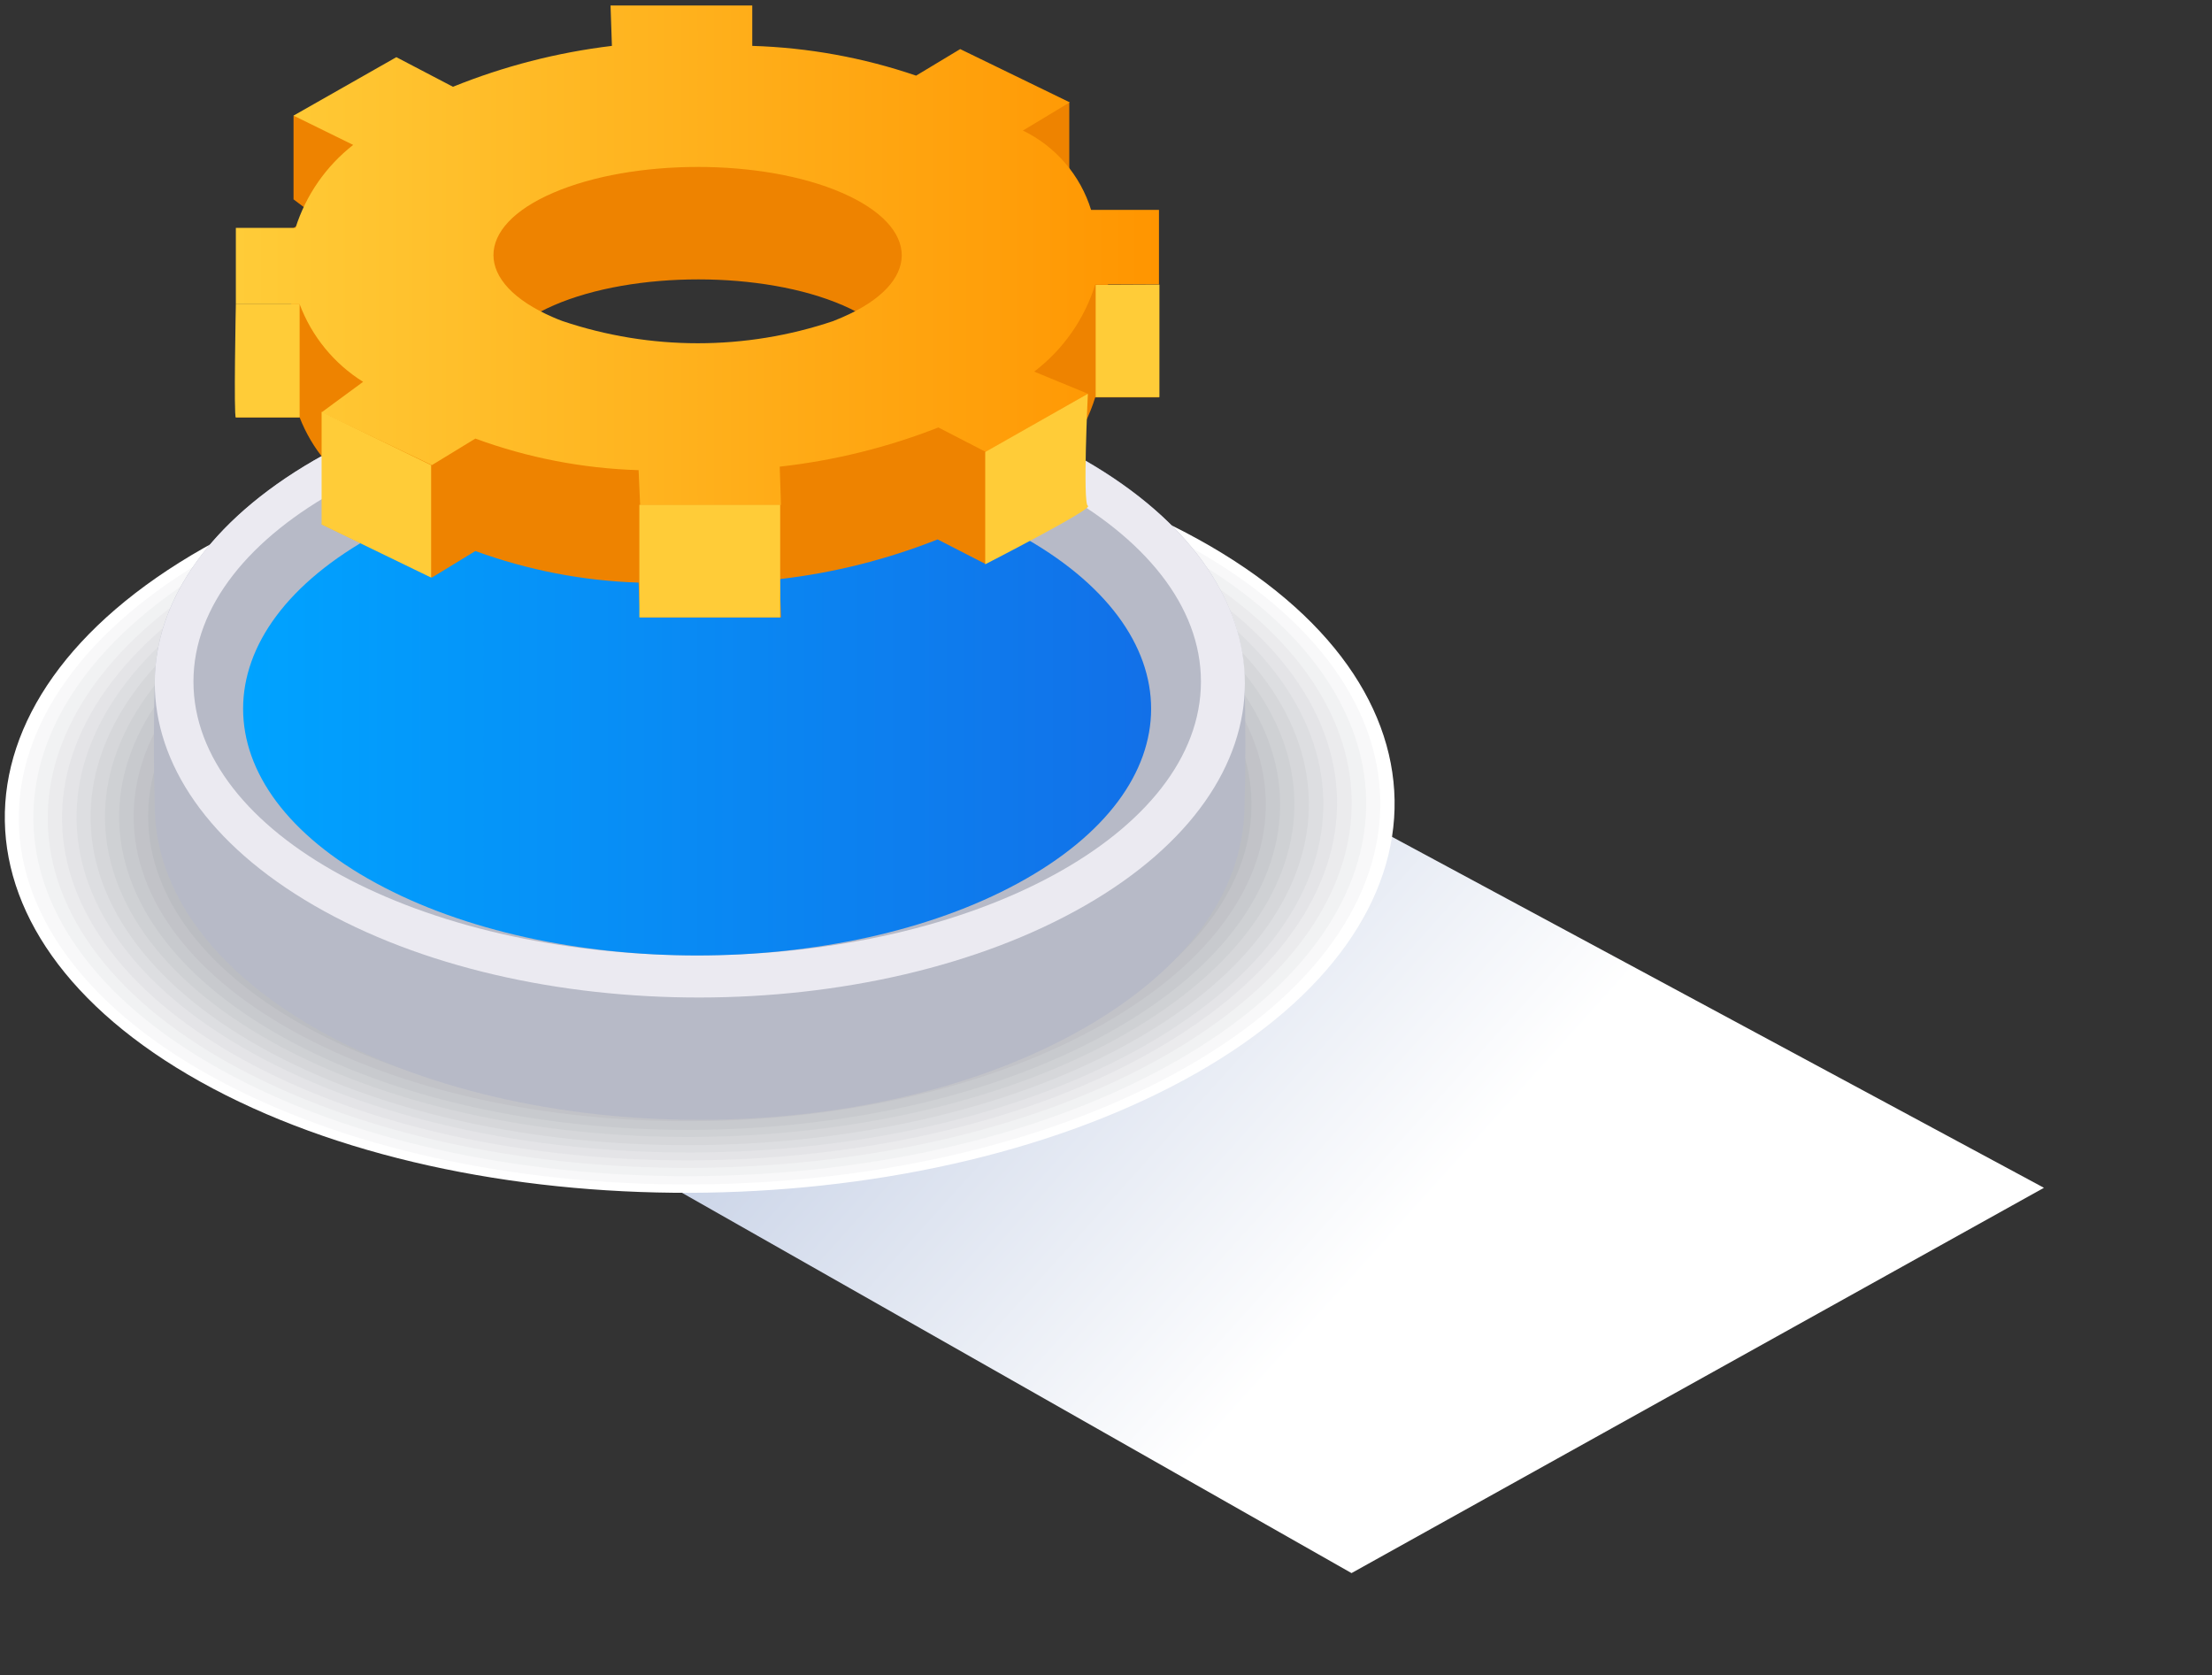 <svg width="136" height="103" viewBox="0 0 136 103" fill="none" xmlns="http://www.w3.org/2000/svg">
<rect x="0" y="0" width="136" height="103" fill="#333333" stroke="none"/>
<g clip-path="url(#clip0)">
<path d="M125.667 73.026L83.095 96.714L26.667 64.666L66.862 41.371L125.667 73.026Z" fill="url(#paint0_linear)"/>
<g style="mix-blend-mode:multiply">
<g style="mix-blend-mode:multiply">
<path d="M72.936 32.761C56.053 23.878 29.03 24.319 12.513 33.699C-4.004 43.078 -3.742 58.011 13.104 66.931C29.95 75.851 57.01 75.372 73.527 65.993C90.044 56.613 89.782 41.606 72.936 32.761Z" fill="white"/>
</g>
<g style="mix-blend-mode:multiply">
<path d="M72.317 33.164C55.809 24.46 29.321 24.891 13.132 34.102C-3.057 43.313 -2.813 57.87 13.723 66.565C30.259 75.26 56.719 74.838 72.898 65.627C89.078 56.416 88.816 41.812 72.317 33.164Z" fill="#F8F8F9"/>
</g>
<g style="mix-blend-mode:multiply">
<path d="M71.698 33.464C55.546 24.948 29.602 25.37 13.76 34.402C-2.082 43.435 -1.819 57.673 14.361 66.19C30.54 74.706 56.447 74.284 72.289 65.252C88.131 56.219 87.859 41.981 71.698 33.464Z" fill="#F1F2F3"/>
</g>
<g style="mix-blend-mode:multiply">
<path d="M71.079 33.821C55.274 25.482 29.893 25.895 14.398 34.759C-1.097 43.623 -0.853 57.551 14.952 65.833C30.756 74.115 56.137 73.759 71.642 64.895C87.146 56.032 86.893 42.15 71.079 33.821Z" fill="#EBEBED"/>
</g>
<g style="mix-blend-mode:multiply">
<path d="M70.469 34.168C55.002 26.017 30.184 26.42 15.027 35.106C-0.131 43.791 0.104 57.335 15.571 65.486C31.038 73.637 55.903 73.234 71.013 64.548C86.124 55.863 85.927 42.319 70.469 34.168Z" fill="#E4E4E7"/>
</g>
<g style="mix-blend-mode:multiply">
<path d="M69.85 34.524C54.74 26.552 30.456 26.946 15.655 35.397C0.854 43.848 1.07 57.167 16.237 65.13C31.403 73.093 55.631 72.709 70.432 64.257C85.233 55.807 84.97 42.488 69.85 34.524Z" fill="#DDDEE1"/>
</g>
<g style="mix-blend-mode:multiply">
<path d="M69.231 34.871C54.468 27.086 30.775 27.471 16.284 35.725C1.792 43.979 2.036 56.998 16.799 64.801C31.563 72.605 55.256 72.202 69.756 63.948C84.257 55.694 84.004 42.656 69.231 34.871Z" fill="#D6D7DA"/>
</g>
<g style="mix-blend-mode:multiply">
<path d="M68.621 35.218C54.196 27.621 31.047 27.996 16.912 36.053C2.777 44.11 2.993 56.829 17.418 64.436C31.844 72.043 54.993 71.658 69.128 63.601C83.263 55.544 83.038 42.825 68.621 35.218Z" fill="#CFD1D4"/>
</g>
<g style="mix-blend-mode:multiply">
<path d="M68.002 35.575C53.933 28.155 31.338 28.521 17.531 36.391C3.724 44.26 3.959 56.66 18.038 64.117C32.116 71.573 54.702 71.17 68.499 63.301C82.297 55.431 82.081 42.994 68.002 35.575Z" fill="#C8CACE"/>
</g>
<g style="mix-blend-mode:multiply">
<path d="M67.383 35.922C53.661 28.69 31.619 29.047 18.169 36.719C4.719 44.391 4.925 56.491 18.647 63.732C32.37 70.973 54.411 70.607 67.871 62.935C81.331 55.262 81.115 43.163 67.383 35.922Z" fill="#C2C3C8"/>
</g>
<g style="mix-blend-mode:multiply">
<path d="M66.774 36.278C53.389 29.225 31.91 29.572 18.797 37.047C5.685 44.523 5.919 56.322 19.266 63.376C32.613 70.429 54.121 70.082 67.243 62.607C80.365 55.131 80.149 43.332 66.774 36.278Z" fill="#BBBDC2"/>
</g>
<g style="mix-blend-mode:multiply">
<path d="M66.155 36.625C53.126 29.759 32.201 30.06 19.426 37.385C6.651 44.711 6.857 56.154 19.885 63.029C32.913 69.904 53.839 69.594 66.614 62.278C79.389 54.962 79.183 43.482 66.155 36.625Z" fill="#B4B6BC"/>
</g>
</g>
<path d="M19.323 28.296C32.454 20.736 53.623 20.736 66.708 28.296C73.096 31.982 76.36 36.794 76.51 41.606C76.591 44.357 76.591 47.105 76.51 49.85C76.36 54.737 73.096 59.502 66.708 63.179C53.577 70.739 32.416 70.739 19.323 63.179C12.944 59.502 9.671 54.737 9.521 49.869C9.44 47.124 9.44 44.376 9.521 41.624C9.671 36.794 12.944 31.982 19.323 28.296Z" fill="#B7BAC7"/>
<path d="M19.323 28.296C6.247 35.856 6.247 48.106 19.323 55.675C32.398 63.244 53.623 63.179 66.708 55.675C79.793 48.171 79.839 35.875 66.708 28.315C53.577 20.755 32.416 20.736 19.323 28.296Z" fill="#EBEAF1"/>
<path d="M42.865 58.733C59.97 58.733 73.837 51.199 73.837 41.906C73.837 32.612 59.97 25.079 42.865 25.079C25.76 25.079 11.894 32.612 11.894 41.906C11.894 51.199 25.76 58.733 42.865 58.733Z" fill="#B7BAC7"/>
<path d="M62.6 32.845C51.701 26.908 34.02 26.908 23.121 32.845C12.222 38.782 12.222 48.368 23.121 54.296C34.02 60.224 51.701 60.224 62.6 54.296C73.499 48.368 73.499 38.792 62.6 32.845Z" fill="url(#paint1_linear)"/>
<path d="M18.047 7.108V12.257L19.304 13.204L24.115 10.165L23.14 7.352L18.047 7.108Z" fill="#EE8300"/>
<path d="M65.742 6.292V11.441L64.485 12.389L59.673 9.34L60.658 6.536L65.742 6.292Z" fill="#EE8300"/>
<path d="M62.891 14.94L65.77 13.195L59.036 9.931L56.325 11.591C53.077 10.476 49.683 9.844 46.251 9.715V7.249H37.538L37.622 9.715C34.266 10.119 30.979 10.971 27.849 12.248L24.369 10.428L18.047 14.011L21.714 15.812C19.651 17.435 18.244 17.407 17.906 18.692L14.501 20.971V25.661H18.422C19.179 27.606 20.549 29.252 22.324 30.35L19.773 32.226L26.554 35.509L29.227 33.877C32.448 35.054 35.836 35.71 39.263 35.819L39.357 37.957H48.015L47.94 35.603C51.268 35.218 54.532 34.398 57.647 33.164L60.574 34.665L66.886 31.11L63.585 29.778C65.364 28.433 66.676 26.563 67.337 24.432H71.257V19.808L67.758 17.219C66.933 14.405 63.95 15.343 62.891 14.94ZM51.766 26.43C51.588 26.514 51.401 26.58 51.222 26.645C45.827 28.456 39.988 28.456 34.592 26.645L34.058 26.43C29.162 24.319 29.162 20.886 34.058 18.767C38.954 16.647 46.917 16.647 51.813 18.767C56.709 20.886 56.672 24.319 51.766 26.43Z" fill="#EE8300"/>
<path d="M62.891 8.027L65.77 6.292L59.036 3.018L56.325 4.65C53.077 3.541 49.682 2.925 46.251 2.821V0.336H37.538L37.622 2.821C34.267 3.224 30.981 4.069 27.849 5.335L24.369 3.515L18.047 7.108L21.714 8.909C20.046 10.214 18.811 11.992 18.169 14.011H14.501V18.701H18.422C19.163 20.677 20.534 22.355 22.324 23.475L19.773 25.351L26.554 28.596L29.227 26.964C32.447 28.146 35.836 28.802 39.263 28.906L39.357 31.044H48.015L47.94 28.69C51.283 28.318 54.563 27.508 57.694 26.28L60.621 27.79L66.886 24.207L63.585 22.847C65.362 21.496 66.674 19.623 67.337 17.491H71.257V12.904H67.083C66.756 11.847 66.215 10.869 65.494 10.03C64.773 9.191 63.886 8.509 62.891 8.027ZM51.766 19.517L51.222 19.742C45.828 21.557 39.987 21.557 34.592 19.742C34.405 19.676 34.208 19.592 34.011 19.508C29.115 17.397 29.115 13.964 34.011 11.854C38.907 9.743 46.87 9.725 51.766 11.854C56.663 13.983 56.672 17.407 51.766 19.517Z" fill="url(#paint2_linear)"/>
<path d="M39.31 31.035V37.957H47.968V31.035H39.31Z" fill="url(#paint3_linear)"/>
<path d="M71.285 17.5V24.413H67.365V17.519L71.285 17.5Z" fill="url(#paint4_linear)"/>
<path d="M60.574 27.79V34.693C60.574 34.693 67.215 31.288 66.886 31.11C66.558 30.932 66.886 24.207 66.886 24.207L60.574 27.79Z" fill="url(#paint5_linear)"/>
<path d="M26.507 28.596V35.509L19.773 32.245V25.323L26.507 28.596Z" fill="url(#paint6_linear)"/>
<path d="M14.501 18.701C14.501 18.701 14.361 25.661 14.501 25.661H18.422V18.701H14.501Z" fill="url(#paint7_linear)"/>
</g>
<defs>
<linearGradient id="paint0_linear" x1="57.988" y1="52.45" x2="85.07" y2="76.873" gradientUnits="userSpaceOnUse">
<stop stop-color="#C9D3E7"/>
<stop offset="1" stop-color="white"/>
</linearGradient>
<linearGradient id="paint1_linear" x1="14.952" y1="43.566" x2="70.779" y2="43.566" gradientUnits="userSpaceOnUse">
<stop stop-color="#00A3FF"/>
<stop offset="1" stop-color="#1270E8"/>
</linearGradient>
<linearGradient id="paint2_linear" x1="14.501" y1="15.69" x2="71.285" y2="15.69" gradientUnits="userSpaceOnUse">
<stop stop-color="#FFCC38"/>
<stop offset="1" stop-color="#FF9500"/>
</linearGradient>
<linearGradient id="paint3_linear" x1="399.456" y1="283.138" x2="479.363" y2="283.138" gradientUnits="userSpaceOnUse">
<stop stop-color="#FFCC38"/>
<stop offset="1" stop-color="#FF9500"/>
</linearGradient>
<linearGradient id="paint4_linear" x1="347.731" y1="169.511" x2="364.119" y2="169.511" gradientUnits="userSpaceOnUse">
<stop stop-color="#FFCC38"/>
<stop offset="1" stop-color="#FF9500"/>
</linearGradient>
<linearGradient id="paint5_linear" x1="467.032" y1="349.703" x2="509.721" y2="349.703" gradientUnits="userSpaceOnUse">
<stop stop-color="#FFCC38"/>
<stop offset="1" stop-color="#FF9500"/>
</linearGradient>
<linearGradient id="paint6_linear" x1="159.649" y1="351.994" x2="208.003" y2="351.994" gradientUnits="userSpaceOnUse">
<stop stop-color="#FFCC38"/>
<stop offset="1" stop-color="#FF9500"/>
</linearGradient>
<linearGradient id="paint7_linear" x1="74.585" y1="180.652" x2="91.434" y2="180.652" gradientUnits="userSpaceOnUse">
<stop stop-color="#FFCC38"/>
<stop offset="1" stop-color="#FF9500"/>
</linearGradient>
<clipPath id="clip0">
<rect width="135" height="101.759" fill="white" transform="translate(0.291 0.336)"/>
</clipPath>
</defs>
</svg>

